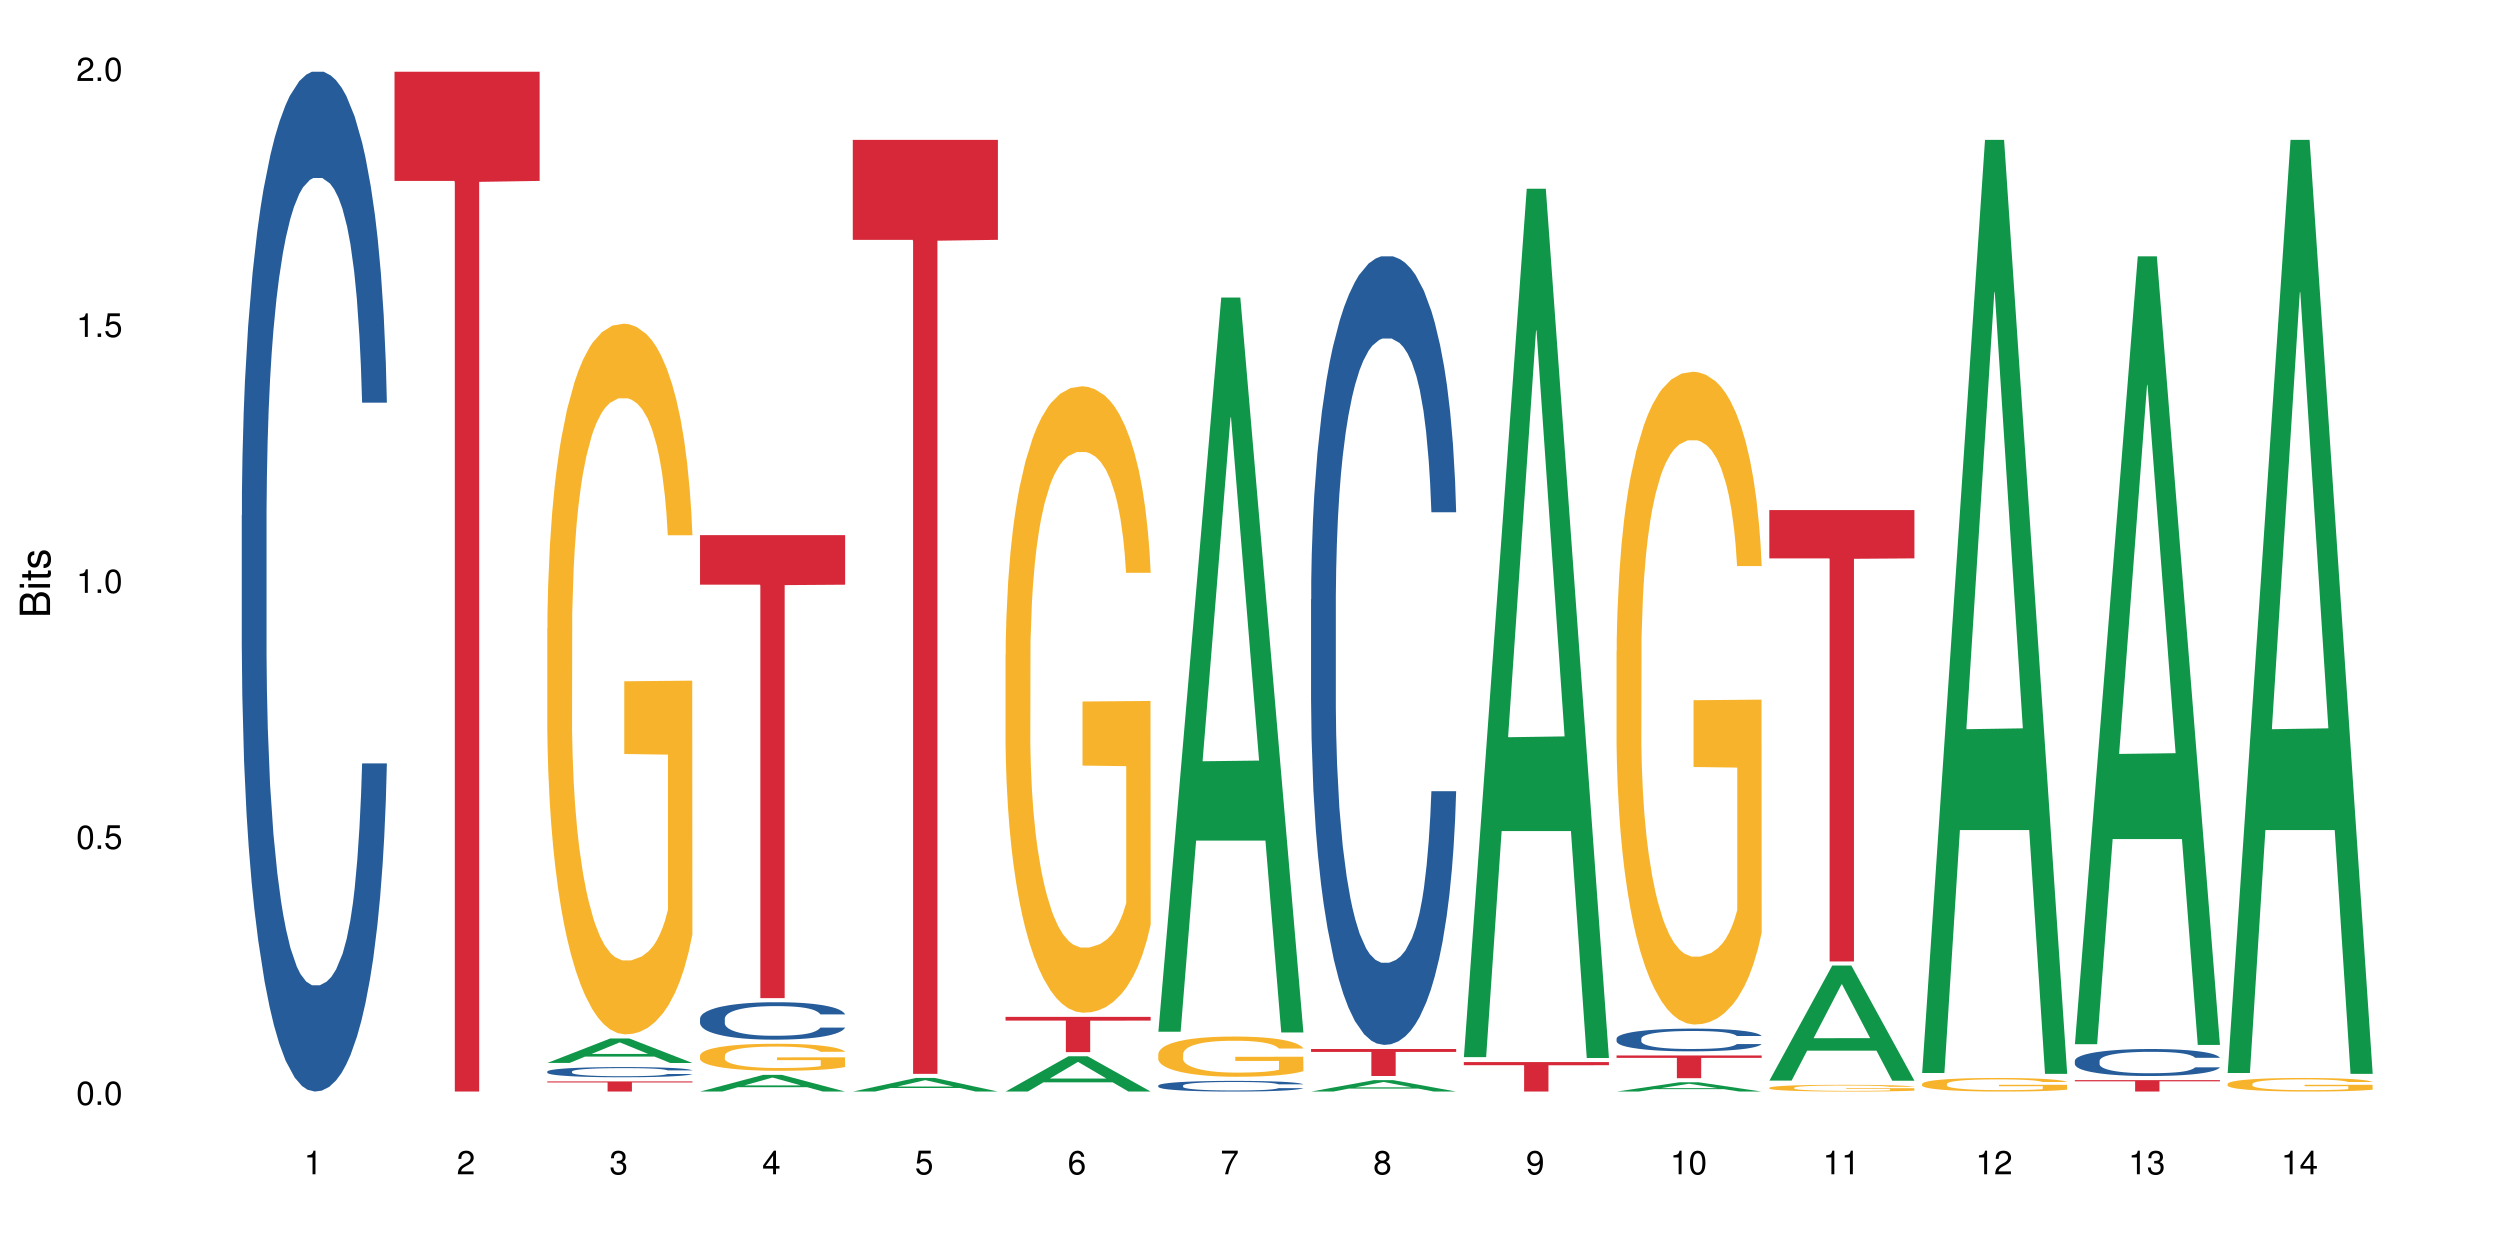 <?xml version="1.0" encoding="UTF-8"?>
<svg xmlns="http://www.w3.org/2000/svg" xmlns:xlink="http://www.w3.org/1999/xlink" width="720pt" height="360pt" viewBox="0 0 720 360" version="1.1">
<defs>
<g>
<symbol overflow="visible" id="glyph0-0">
<path style="stroke:none;" d=""/>
</symbol>
<symbol overflow="visible" id="glyph0-1">
<path style="stroke:none;" d="M 2.641 -6.797 C 2 -6.797 1.422 -6.531 1.078 -6.047 C 0.641 -5.453 0.406 -4.547 0.406 -3.297 C 0.406 -1 1.188 0.219 2.641 0.219 C 4.078 0.219 4.859 -1 4.859 -3.234 C 4.859 -4.562 4.656 -5.438 4.203 -6.047 C 3.844 -6.531 3.281 -6.797 2.641 -6.797 Z M 2.641 -6.047 C 3.547 -6.047 4 -5.125 4 -3.312 C 4 -1.375 3.562 -0.484 2.625 -0.484 C 1.734 -0.484 1.281 -1.422 1.281 -3.281 C 1.281 -5.141 1.734 -6.047 2.641 -6.047 Z M 2.641 -6.047 "/>
</symbol>
<symbol overflow="visible" id="glyph0-2">
<path style="stroke:none;" d="M 1.828 -1 L 0.828 -1 L 0.828 0 L 1.828 0 Z M 1.828 -1 "/>
</symbol>
<symbol overflow="visible" id="glyph0-3">
<path style="stroke:none;" d="M 4.562 -6.797 L 1.062 -6.797 L 0.547 -3.094 L 1.328 -3.094 C 1.719 -3.562 2.047 -3.734 2.578 -3.734 C 3.484 -3.734 4.062 -3.109 4.062 -2.094 C 4.062 -1.125 3.484 -0.531 2.578 -0.531 C 1.828 -0.531 1.375 -0.906 1.188 -1.672 L 0.328 -1.672 C 0.453 -1.109 0.547 -0.844 0.75 -0.594 C 1.125 -0.078 1.828 0.219 2.594 0.219 C 3.969 0.219 4.922 -0.781 4.922 -2.219 C 4.922 -3.562 4.031 -4.484 2.719 -4.484 C 2.25 -4.484 1.859 -4.359 1.469 -4.062 L 1.734 -5.969 L 4.562 -5.969 Z M 4.562 -6.797 "/>
</symbol>
<symbol overflow="visible" id="glyph0-4">
<path style="stroke:none;" d="M 2.484 -4.844 L 2.484 0 L 3.328 0 L 3.328 -6.797 L 2.766 -6.797 C 2.469 -5.75 2.281 -5.609 0.984 -5.453 L 0.984 -4.844 Z M 2.484 -4.844 "/>
</symbol>
<symbol overflow="visible" id="glyph0-5">
<path style="stroke:none;" d="M 4.859 -0.828 L 1.281 -0.828 C 1.359 -1.391 1.672 -1.75 2.5 -2.234 L 3.469 -2.75 C 4.406 -3.266 4.906 -3.969 4.906 -4.812 C 4.906 -5.375 4.672 -5.906 4.266 -6.266 C 3.859 -6.625 3.375 -6.797 2.719 -6.797 C 1.859 -6.797 1.219 -6.5 0.844 -5.922 C 0.609 -5.562 0.5 -5.125 0.484 -4.438 L 1.328 -4.438 C 1.359 -4.906 1.406 -5.188 1.531 -5.406 C 1.75 -5.812 2.188 -6.062 2.703 -6.062 C 3.469 -6.062 4.031 -5.516 4.031 -4.781 C 4.031 -4.25 3.719 -3.797 3.125 -3.438 L 2.234 -2.938 C 0.812 -2.141 0.406 -1.5 0.328 0 L 4.859 0 Z M 4.859 -0.828 "/>
</symbol>
<symbol overflow="visible" id="glyph0-6">
<path style="stroke:none;" d="M 2.125 -3.125 L 2.578 -3.125 C 3.516 -3.125 3.984 -2.703 3.984 -1.891 C 3.984 -1.031 3.469 -0.531 2.578 -0.531 C 1.656 -0.531 1.203 -0.984 1.156 -1.969 L 0.312 -1.969 C 0.344 -1.422 0.438 -1.078 0.609 -0.766 C 0.953 -0.109 1.625 0.219 2.547 0.219 C 3.953 0.219 4.859 -0.609 4.859 -1.906 C 4.859 -2.766 4.516 -3.25 3.703 -3.516 C 4.344 -3.766 4.656 -4.25 4.656 -4.938 C 4.656 -6.109 3.875 -6.797 2.578 -6.797 C 1.203 -6.797 0.484 -6.047 0.453 -4.609 L 1.297 -4.609 C 1.312 -5.016 1.344 -5.25 1.453 -5.453 C 1.641 -5.828 2.062 -6.062 2.594 -6.062 C 3.344 -6.062 3.797 -5.625 3.797 -4.906 C 3.797 -4.422 3.609 -4.141 3.25 -3.984 C 3.016 -3.891 2.719 -3.844 2.125 -3.844 Z M 2.125 -3.125 "/>
</symbol>
<symbol overflow="visible" id="glyph0-7">
<path style="stroke:none;" d="M 3.141 -1.625 L 3.141 0 L 3.984 0 L 3.984 -1.625 L 4.984 -1.625 L 4.984 -2.391 L 3.984 -2.391 L 3.984 -6.797 L 3.359 -6.797 L 0.266 -2.516 L 0.266 -1.625 Z M 3.141 -2.391 L 1 -2.391 L 3.141 -5.359 Z M 3.141 -2.391 "/>
</symbol>
<symbol overflow="visible" id="glyph0-8">
<path style="stroke:none;" d="M 4.781 -5.031 C 4.609 -6.141 3.891 -6.797 2.844 -6.797 C 2.094 -6.797 1.422 -6.438 1.031 -5.828 C 0.609 -5.172 0.406 -4.344 0.406 -3.094 C 0.406 -1.953 0.578 -1.234 0.984 -0.625 C 1.359 -0.078 1.953 0.219 2.703 0.219 C 3.984 0.219 4.922 -0.734 4.922 -2.078 C 4.922 -3.344 4.062 -4.234 2.844 -4.234 C 2.172 -4.234 1.641 -3.969 1.281 -3.469 C 1.281 -5.125 1.828 -6.047 2.797 -6.047 C 3.391 -6.047 3.797 -5.672 3.938 -5.031 Z M 2.734 -3.484 C 3.547 -3.484 4.062 -2.922 4.062 -2 C 4.062 -1.156 3.484 -0.531 2.703 -0.531 C 1.922 -0.531 1.328 -1.188 1.328 -2.047 C 1.328 -2.891 1.906 -3.484 2.734 -3.484 Z M 2.734 -3.484 "/>
</symbol>
<symbol overflow="visible" id="glyph0-9">
<path style="stroke:none;" d="M 4.984 -6.797 L 0.438 -6.797 L 0.438 -5.969 L 4.109 -5.969 C 2.5 -3.656 1.828 -2.234 1.328 0 L 2.219 0 C 2.594 -2.172 3.453 -4.047 4.984 -6.094 Z M 4.984 -6.797 "/>
</symbol>
<symbol overflow="visible" id="glyph0-10">
<path style="stroke:none;" d="M 3.75 -3.578 C 4.453 -4 4.688 -4.344 4.688 -4.984 C 4.688 -6.047 3.844 -6.797 2.641 -6.797 C 1.438 -6.797 0.594 -6.047 0.594 -4.984 C 0.594 -4.359 0.828 -4.016 1.516 -3.578 C 0.734 -3.203 0.359 -2.641 0.359 -1.891 C 0.359 -0.641 1.297 0.219 2.641 0.219 C 3.984 0.219 4.922 -0.641 4.922 -1.875 C 4.922 -2.641 4.531 -3.203 3.75 -3.578 Z M 2.641 -6.047 C 3.359 -6.047 3.812 -5.625 3.812 -4.969 C 3.812 -4.344 3.344 -3.922 2.641 -3.922 C 1.922 -3.922 1.453 -4.344 1.453 -4.984 C 1.453 -5.625 1.922 -6.047 2.641 -6.047 Z M 2.641 -3.203 C 3.484 -3.203 4.062 -2.672 4.062 -1.875 C 4.062 -1.062 3.484 -0.531 2.625 -0.531 C 1.797 -0.531 1.219 -1.078 1.219 -1.875 C 1.219 -2.672 1.797 -3.203 2.641 -3.203 Z M 2.641 -3.203 "/>
</symbol>
<symbol overflow="visible" id="glyph0-11">
<path style="stroke:none;" d="M 0.516 -1.547 C 0.672 -0.438 1.406 0.219 2.438 0.219 C 3.188 0.219 3.859 -0.141 4.266 -0.75 C 4.688 -1.406 4.891 -2.25 4.891 -3.484 C 4.891 -4.625 4.703 -5.359 4.312 -5.953 C 3.938 -6.5 3.344 -6.797 2.594 -6.797 C 1.297 -6.797 0.359 -5.844 0.359 -4.516 C 0.359 -3.25 1.234 -2.344 2.453 -2.344 C 3.094 -2.344 3.562 -2.578 4.016 -3.109 C 4 -1.453 3.469 -0.531 2.5 -0.531 C 1.906 -0.531 1.484 -0.906 1.359 -1.547 Z M 2.578 -6.062 C 3.375 -6.062 3.969 -5.406 3.969 -4.531 C 3.969 -3.688 3.375 -3.094 2.547 -3.094 C 1.734 -3.094 1.234 -3.672 1.234 -4.578 C 1.234 -5.438 1.797 -6.062 2.578 -6.062 Z M 2.578 -6.062 "/>
</symbol>
<symbol overflow="visible" id="glyph1-0">
<path style="stroke:none;" d=""/>
</symbol>
<symbol overflow="visible" id="glyph1-1">
<path style="stroke:none;" d="M 0 -0.953 L 0 -4.891 C 0 -5.719 -0.234 -6.344 -0.734 -6.797 C -1.188 -7.234 -1.812 -7.469 -2.5 -7.469 C -3.547 -7.469 -4.188 -7 -4.625 -5.875 C -4.984 -6.672 -5.641 -7.094 -6.531 -7.094 C -7.156 -7.094 -7.734 -6.859 -8.141 -6.391 C -8.562 -5.938 -8.75 -5.344 -8.75 -4.5 L -8.75 -0.953 Z M -4.984 -2.062 L -7.766 -2.062 L -7.766 -4.219 C -7.766 -4.844 -7.688 -5.203 -7.453 -5.5 C -7.219 -5.812 -6.859 -5.969 -6.375 -5.969 C -5.906 -5.969 -5.531 -5.812 -5.297 -5.5 C -5.062 -5.203 -4.984 -4.844 -4.984 -4.219 Z M -0.984 -2.062 L -4 -2.062 L -4 -4.781 C -4 -5.328 -3.859 -5.688 -3.578 -5.953 C -3.297 -6.219 -2.922 -6.359 -2.484 -6.359 C -2.062 -6.359 -1.688 -6.219 -1.406 -5.953 C -1.109 -5.688 -0.984 -5.328 -0.984 -4.781 Z M -0.984 -2.062 "/>
</symbol>
<symbol overflow="visible" id="glyph1-2">
<path style="stroke:none;" d="M -6.281 -1.797 L -6.281 -0.797 L 0 -0.797 L 0 -1.797 Z M -8.75 -1.797 L -8.75 -0.797 L -7.484 -0.797 L -7.484 -1.797 Z M -8.75 -1.797 "/>
</symbol>
<symbol overflow="visible" id="glyph1-3">
<path style="stroke:none;" d="M -6.281 -3.047 L -6.281 -2.016 L -8.016 -2.016 L -8.016 -1.016 L -6.281 -1.016 L -6.281 -0.172 L -5.469 -0.172 L -5.469 -1.016 L -0.719 -1.016 C -0.078 -1.016 0.281 -1.453 0.281 -2.234 C 0.281 -2.469 0.25 -2.719 0.188 -3.047 L -0.641 -3.047 C -0.609 -2.922 -0.594 -2.766 -0.594 -2.562 C -0.594 -2.141 -0.719 -2.016 -1.156 -2.016 L -5.469 -2.016 L -5.469 -3.047 Z M -6.281 -3.047 "/>
</symbol>
<symbol overflow="visible" id="glyph1-4">
<path style="stroke:none;" d="M -4.531 -5.25 C -5.766 -5.25 -6.469 -4.422 -6.469 -2.969 C -6.469 -1.516 -5.719 -0.562 -4.547 -0.562 C -3.562 -0.562 -3.094 -1.062 -2.734 -2.562 L -2.516 -3.484 C -2.344 -4.188 -2.094 -4.469 -1.625 -4.469 C -1.047 -4.469 -0.641 -3.875 -0.641 -3 C -0.641 -2.453 -0.797 -2 -1.062 -1.75 C -1.25 -1.594 -1.422 -1.531 -1.875 -1.469 L -1.875 -0.406 C -0.422 -0.453 0.281 -1.266 0.281 -2.922 C 0.281 -4.5 -0.5 -5.516 -1.719 -5.516 C -2.656 -5.516 -3.172 -4.984 -3.469 -3.734 L -3.703 -2.766 C -3.891 -1.953 -4.156 -1.609 -4.594 -1.609 C -5.172 -1.609 -5.547 -2.125 -5.547 -2.938 C -5.547 -3.75 -5.203 -4.172 -4.531 -4.203 Z M -4.531 -5.25 "/>
</symbol>
</g>
</defs>
<g id="surface32730">
<rect x="0" y="0" width="720" height="360" style="fill:rgb(100%,100%,100%);fill-opacity:1;stroke:none;"/>
<path style=" stroke:none;fill-rule:nonzero;fill:rgb(14.51%,36.078%,60%);fill-opacity:1;" d="M 69.629 148.457 L 69.68 148.188 L 69.68 141.742 L 69.832 131.543 L 70.191 118.656 L 70.547 109.797 L 71.465 93.957 L 72.738 78.652 L 74.062 66.84 L 75.031 59.859 L 75.898 54.492 L 77.887 44.559 L 79.16 39.457 L 80.535 34.891 L 82.219 30.328 L 83.441 27.645 L 86.195 23.348 L 88.234 21.469 L 89.812 20.664 L 93.227 20.664 L 95.266 21.738 L 96.746 23.078 L 98.375 25.227 L 99.75 27.645 L 102.148 33.551 L 104.289 41.066 L 105.258 45.363 L 106.785 53.684 L 107.957 61.738 L 108.773 68.719 L 109.691 78.652 L 110.504 90.734 L 111.117 104.426 L 111.422 115.969 L 104.289 115.969 L 103.93 105.23 L 103.523 96.91 L 102.758 85.902 L 101.992 78.117 L 100.922 70.332 L 99.957 65.23 L 98.629 60.129 L 97.457 56.906 L 96.234 54.492 L 95.062 52.879 L 92.82 51.27 L 90.219 51.27 L 89.254 51.805 L 87.266 53.953 L 86.195 55.832 L 84.664 59.59 L 83.594 63.082 L 82.32 68.449 L 81.453 73.016 L 80.383 79.996 L 79.617 86.172 L 78.754 95.031 L 78.242 101.742 L 77.785 109.258 L 77.375 118.117 L 77.07 127.516 L 76.867 137.449 L 76.766 147.113 L 76.766 188.727 L 76.867 198.391 L 77.121 209.668 L 77.785 226.043 L 78.754 240.273 L 79.875 251.547 L 80.945 259.602 L 81.555 263.359 L 82.371 267.656 L 83.645 273.027 L 85.48 278.395 L 86.551 280.543 L 88.184 282.691 L 89.863 283.766 L 92.105 283.766 L 94.094 282.691 L 95.418 281.348 L 96.797 279.199 L 98.68 274.637 L 99.852 270.34 L 100.871 265.242 L 101.637 260.141 L 102.148 255.844 L 102.91 247.52 L 103.523 238.395 L 103.98 228.996 L 104.289 219.867 L 111.422 219.867 L 111.117 230.609 L 110.66 241.078 L 110.199 248.863 L 109.484 258.262 L 108.672 266.582 L 107.5 275.98 L 106.531 282.152 L 105.258 288.867 L 104.082 293.969 L 102.809 298.531 L 100.922 303.898 L 99.699 306.586 L 98.375 309 L 96.797 311.148 L 94.809 313.027 L 92.668 314.102 L 90.68 314.371 L 88.539 313.832 L 86.957 312.762 L 84.867 310.344 L 82.27 305.512 L 80.383 300.41 L 78.906 295.309 L 77.633 289.941 L 76.203 282.691 L 74.371 270.879 L 73.25 261.75 L 72.484 254.234 L 71.617 243.762 L 71.004 234.367 L 70.293 219.332 L 69.781 200.27 L 69.629 185.504 Z M 69.629 148.457 "/>
<path style=" stroke:none;fill-rule:nonzero;fill:rgb(83.922%,15.686%,22.353%);fill-opacity:1;" d="M 113.621 20.664 L 155.418 20.664 L 155.418 52.102 L 138 52.379 L 138 314.371 L 130.988 314.371 L 130.988 52.652 L 130.887 52.102 L 113.621 52.102 Z M 113.621 20.664 "/>
<path style=" stroke:none;fill-rule:nonzero;fill:rgb(6.275%,58.824%,28.235%);fill-opacity:1;" d="M 157.617 306.129 L 157.66 306.121 L 175.746 299.082 L 181.238 299.082 L 199.41 306.137 L 193.023 306.137 L 188.469 304.293 L 168.512 304.293 L 164.047 306.129 L 157.617 306.129 L 170.43 303.531 L 186.641 303.527 L 178.559 300.234 L 178.469 300.227 L 178.379 300.246 L 170.387 303.527 L 170.43 303.531 Z M 157.617 306.129 "/>
<path style=" stroke:none;fill-rule:nonzero;fill:rgb(14.51%,36.078%,60%);fill-opacity:1;" d="M 157.617 308.594 L 157.668 308.59 L 157.668 308.527 L 157.82 308.426 L 158.176 308.297 L 158.535 308.207 L 159.449 308.047 L 160.727 307.895 L 162.051 307.777 L 163.02 307.707 L 163.887 307.652 L 165.871 307.555 L 167.148 307.504 L 168.523 307.457 L 170.207 307.414 L 171.43 307.387 L 174.18 307.344 L 176.219 307.324 L 177.801 307.316 L 181.215 307.316 L 183.254 307.328 L 184.73 307.34 L 186.363 307.359 L 187.738 307.387 L 190.133 307.445 L 192.273 307.52 L 193.242 307.562 L 194.773 307.645 L 195.945 307.727 L 196.758 307.797 L 197.676 307.895 L 198.492 308.016 L 199.105 308.152 L 199.41 308.27 L 192.273 308.27 L 191.918 308.16 L 191.512 308.078 L 190.746 307.969 L 189.98 307.891 L 188.91 307.812 L 187.941 307.762 L 186.617 307.711 L 185.445 307.68 L 184.223 307.652 L 183.051 307.637 L 180.805 307.621 L 178.207 307.621 L 177.238 307.629 L 175.25 307.648 L 174.18 307.668 L 172.652 307.703 L 171.582 307.738 L 170.309 307.793 L 169.441 307.84 L 168.371 307.91 L 167.605 307.973 L 166.738 308.059 L 166.23 308.125 L 165.77 308.203 L 165.363 308.289 L 165.059 308.383 L 164.855 308.484 L 164.75 308.582 L 164.75 308.996 L 164.855 309.094 L 165.109 309.207 L 165.77 309.371 L 166.738 309.512 L 167.859 309.625 L 168.93 309.707 L 169.543 309.742 L 170.359 309.785 L 171.633 309.84 L 173.469 309.895 L 174.539 309.914 L 176.168 309.938 L 177.852 309.945 L 180.094 309.945 L 182.082 309.938 L 183.406 309.922 L 184.781 309.902 L 186.668 309.855 L 187.84 309.812 L 188.859 309.762 L 189.625 309.711 L 190.133 309.668 L 190.898 309.586 L 191.512 309.492 L 191.969 309.398 L 192.273 309.309 L 199.41 309.309 L 199.105 309.414 L 198.645 309.52 L 198.188 309.598 L 197.473 309.691 L 196.656 309.773 L 195.484 309.871 L 194.516 309.93 L 193.242 310 L 192.07 310.051 L 190.797 310.094 L 188.91 310.148 L 187.688 310.176 L 186.363 310.199 L 184.781 310.223 L 182.793 310.238 L 180.652 310.25 L 178.664 310.254 L 176.523 310.246 L 174.945 310.238 L 172.855 310.215 L 170.258 310.164 L 168.371 310.113 L 166.891 310.062 L 165.617 310.008 L 164.191 309.938 L 162.355 309.816 L 161.234 309.727 L 160.469 309.652 L 159.605 309.547 L 158.992 309.453 L 158.277 309.301 L 157.77 309.113 L 157.617 308.965 Z M 157.617 308.594 "/>
<path style=" stroke:none;fill-rule:nonzero;fill:rgb(96.863%,70.196%,16.863%);fill-opacity:1;" d="M 157.617 180.883 L 157.668 180.695 L 157.668 176.957 L 157.871 168.547 L 158.379 156.957 L 159.043 147.422 L 159.758 139.945 L 160.215 136.02 L 160.98 130.414 L 161.641 126.301 L 163.324 117.887 L 165.465 110.039 L 166.637 106.672 L 167.961 103.496 L 169.848 99.941 L 170.715 98.633 L 173.363 95.645 L 176.371 93.773 L 179.684 93.215 L 181.215 93.402 L 183.305 94.148 L 186.156 96.203 L 187.789 98.074 L 189.062 99.941 L 190.387 102.375 L 192.02 106.113 L 193.547 110.598 L 194.773 115.086 L 195.996 120.691 L 197.016 126.676 L 197.879 133.215 L 198.645 141.066 L 199.105 147.609 L 199.41 154.152 L 192.324 154.152 L 191.918 147.609 L 191.457 142.562 L 190.695 136.395 L 189.93 131.906 L 189.164 128.355 L 187.738 123.496 L 186.516 120.504 L 184.984 117.887 L 183.508 116.207 L 181.824 115.086 L 180.805 114.711 L 178.105 114.711 L 175.66 116.02 L 174.23 117.516 L 173.211 119.012 L 171.785 121.812 L 170.918 124.059 L 170.41 125.551 L 168.879 131.348 L 167.859 136.582 L 167.301 140.133 L 166.586 145.742 L 166.078 150.789 L 165.516 158.266 L 165.211 163.871 L 164.801 176.586 L 164.75 210.23 L 164.906 217.336 L 165.211 225 L 165.617 231.727 L 166.23 238.832 L 166.84 244.254 L 167.91 251.543 L 168.828 256.402 L 169.543 259.582 L 170.918 264.629 L 171.48 266.309 L 172.805 269.676 L 174.18 272.293 L 175.863 274.535 L 177.137 275.656 L 179.176 276.59 L 181.773 276.59 L 184.832 275.469 L 186.77 273.973 L 188.094 272.48 L 188.961 271.172 L 190.031 269.113 L 190.797 267.246 L 191.512 265.188 L 192.375 262.012 L 192.375 217.336 L 179.789 217.148 L 179.789 196.211 L 199.359 196.023 L 199.41 269.113 L 198.34 274.16 L 197.016 279.02 L 195.738 282.762 L 194.414 285.938 L 192.527 289.488 L 191 291.734 L 188.656 294.352 L 186.516 296.031 L 184.273 297.152 L 182.285 297.715 L 179.941 297.902 L 177.852 297.527 L 175.609 296.406 L 173.824 294.91 L 172.191 293.043 L 170.562 290.609 L 168.523 286.684 L 167.199 283.508 L 165.82 279.582 L 164.445 274.91 L 163.223 269.863 L 162.406 265.938 L 161.59 261.449 L 160.727 255.844 L 159.91 249.488 L 159.297 243.691 L 158.738 237.148 L 158.328 230.98 L 157.922 222.57 L 157.719 215.84 L 157.617 210.043 Z M 157.617 180.883 "/>
<path style=" stroke:none;fill-rule:nonzero;fill:rgb(83.922%,15.686%,22.353%);fill-opacity:1;" d="M 157.617 311.434 L 199.41 311.434 L 199.41 311.746 L 181.992 311.75 L 181.992 314.371 L 174.984 314.371 L 174.984 311.754 L 174.883 311.746 L 157.617 311.746 Z M 157.617 311.434 "/>
<path style=" stroke:none;fill-rule:nonzero;fill:rgb(6.275%,58.824%,28.235%);fill-opacity:1;" d="M 201.609 314.367 L 201.652 314.363 L 219.738 309.57 L 225.23 309.57 L 243.402 314.371 L 237.02 314.371 L 232.465 313.117 L 212.504 313.117 L 208.039 314.367 L 201.609 314.367 L 214.426 312.598 L 230.633 312.594 L 222.551 310.355 L 222.461 310.352 L 222.371 310.363 L 214.379 312.594 L 214.426 312.598 Z M 201.609 314.367 "/>
<path style=" stroke:none;fill-rule:nonzero;fill:rgb(14.51%,36.078%,60%);fill-opacity:1;" d="M 201.609 293.336 L 201.66 293.324 L 201.66 293.086 L 201.812 292.715 L 202.172 292.242 L 202.527 291.914 L 203.445 291.336 L 204.719 290.773 L 206.043 290.34 L 207.012 290.082 L 207.879 289.887 L 209.867 289.52 L 211.141 289.336 L 212.516 289.168 L 214.199 289 L 215.422 288.902 L 218.176 288.742 L 220.211 288.676 L 221.793 288.645 L 225.207 288.645 L 227.246 288.684 L 228.723 288.734 L 230.355 288.812 L 231.73 288.902 L 234.129 289.117 L 236.27 289.395 L 237.234 289.551 L 238.766 289.855 L 239.938 290.152 L 240.754 290.406 L 241.672 290.773 L 242.484 291.215 L 243.098 291.719 L 243.402 292.141 L 236.27 292.141 L 235.91 291.746 L 235.504 291.441 L 234.738 291.039 L 233.973 290.754 L 232.902 290.469 L 231.934 290.281 L 230.609 290.094 L 229.438 289.973 L 228.215 289.887 L 227.043 289.828 L 224.801 289.766 L 222.199 289.766 L 221.23 289.789 L 219.246 289.867 L 218.176 289.934 L 216.645 290.074 L 215.574 290.199 L 214.301 290.398 L 213.434 290.566 L 212.363 290.82 L 211.598 291.047 L 210.734 291.375 L 210.223 291.621 L 209.766 291.895 L 209.355 292.223 L 209.051 292.566 L 208.848 292.93 L 208.746 293.285 L 208.746 294.812 L 208.848 295.168 L 209.102 295.582 L 209.766 296.18 L 210.734 296.703 L 211.855 297.117 L 212.926 297.414 L 213.535 297.551 L 214.352 297.707 L 215.625 297.906 L 217.461 298.102 L 218.531 298.18 L 220.16 298.262 L 221.844 298.301 L 224.086 298.301 L 226.074 298.262 L 227.398 298.211 L 228.777 298.133 L 230.66 297.965 L 231.832 297.809 L 232.852 297.621 L 233.617 297.434 L 234.129 297.273 L 234.891 296.969 L 235.504 296.633 L 235.961 296.289 L 236.27 295.953 L 243.402 295.953 L 243.098 296.348 L 242.641 296.734 L 242.18 297.02 L 241.465 297.363 L 240.652 297.668 L 239.48 298.016 L 238.512 298.242 L 237.234 298.488 L 236.062 298.676 L 234.789 298.84 L 232.902 299.039 L 231.68 299.137 L 230.355 299.227 L 228.777 299.305 L 226.789 299.375 L 224.648 299.414 L 222.66 299.422 L 220.52 299.402 L 218.938 299.363 L 216.848 299.273 L 214.25 299.098 L 212.363 298.91 L 210.887 298.723 L 209.613 298.527 L 208.184 298.262 L 206.348 297.828 L 205.227 297.492 L 204.465 297.215 L 203.598 296.832 L 202.984 296.488 L 202.273 295.934 L 201.762 295.234 L 201.609 294.695 Z M 201.609 293.336 "/>
<path style=" stroke:none;fill-rule:nonzero;fill:rgb(96.863%,70.196%,16.863%);fill-opacity:1;" d="M 201.609 303.938 L 201.66 303.93 L 201.66 303.789 L 201.863 303.469 L 202.375 303.027 L 203.035 302.664 L 203.75 302.379 L 204.207 302.23 L 204.973 302.02 L 205.637 301.863 L 207.316 301.543 L 209.457 301.242 L 210.629 301.113 L 211.957 300.992 L 213.844 300.859 L 214.707 300.809 L 217.359 300.695 L 220.367 300.625 L 223.68 300.602 L 225.207 300.609 L 227.297 300.637 L 230.152 300.715 L 231.781 300.789 L 233.059 300.859 L 234.383 300.949 L 236.012 301.094 L 237.543 301.266 L 238.766 301.434 L 239.988 301.648 L 241.008 301.875 L 241.875 302.125 L 242.641 302.422 L 243.098 302.672 L 243.402 302.922 L 236.32 302.922 L 235.91 302.672 L 235.453 302.48 L 234.688 302.246 L 233.922 302.074 L 233.16 301.941 L 231.73 301.754 L 230.508 301.641 L 228.98 301.543 L 227.5 301.477 L 225.82 301.434 L 224.801 301.422 L 222.098 301.422 L 219.652 301.469 L 218.227 301.527 L 217.207 301.586 L 215.777 301.691 L 214.914 301.777 L 214.402 301.832 L 212.875 302.055 L 211.855 302.254 L 211.293 302.387 L 210.578 302.602 L 210.07 302.793 L 209.508 303.078 L 209.203 303.293 L 208.797 303.773 L 208.746 305.055 L 208.898 305.324 L 209.203 305.617 L 209.613 305.875 L 210.223 306.145 L 210.836 306.352 L 211.906 306.629 L 212.824 306.812 L 213.535 306.934 L 214.914 307.125 L 215.473 307.188 L 216.797 307.316 L 218.176 307.418 L 219.855 307.504 L 221.129 307.547 L 223.168 307.582 L 225.77 307.582 L 228.828 307.539 L 230.762 307.48 L 232.09 307.426 L 232.953 307.375 L 234.023 307.297 L 234.789 307.227 L 235.504 307.148 L 236.371 307.027 L 236.371 305.324 L 223.781 305.32 L 223.781 304.523 L 243.352 304.516 L 243.402 307.297 L 242.332 307.488 L 241.008 307.672 L 239.734 307.816 L 238.41 307.938 L 236.523 308.07 L 234.992 308.156 L 232.648 308.258 L 230.508 308.32 L 228.266 308.363 L 226.277 308.383 L 223.934 308.391 L 221.844 308.379 L 219.602 308.336 L 217.816 308.277 L 216.188 308.207 L 214.555 308.113 L 212.516 307.965 L 211.191 307.844 L 209.816 307.695 L 208.438 307.516 L 207.215 307.324 L 206.402 307.176 L 205.586 307.004 L 204.719 306.793 L 203.902 306.551 L 203.293 306.328 L 202.73 306.078 L 202.324 305.844 L 201.914 305.523 L 201.711 305.27 L 201.609 305.047 Z M 201.609 303.938 "/>
<path style=" stroke:none;fill-rule:nonzero;fill:rgb(83.922%,15.686%,22.353%);fill-opacity:1;" d="M 201.609 154.113 L 243.402 154.113 L 243.402 168.391 L 225.984 168.516 L 225.984 287.465 L 218.977 287.465 L 218.977 168.641 L 218.875 168.391 L 201.609 168.391 Z M 201.609 154.113 "/>
<path style=" stroke:none;fill-rule:nonzero;fill:rgb(6.275%,58.824%,28.235%);fill-opacity:1;" d="M 245.602 314.367 L 245.648 314.363 L 263.73 310.453 L 269.223 310.453 L 287.398 314.371 L 281.012 314.371 L 276.457 313.348 L 256.496 313.348 L 252.031 314.367 L 245.602 314.367 L 258.418 312.926 L 274.625 312.922 L 266.543 311.094 L 266.457 311.09 L 266.367 311.102 L 258.375 312.922 L 258.418 312.926 Z M 245.602 314.367 "/>
<path style=" stroke:none;fill-rule:nonzero;fill:rgb(83.922%,15.686%,22.353%);fill-opacity:1;" d="M 245.602 40.277 L 287.398 40.277 L 287.398 69.074 L 269.977 69.324 L 269.977 309.273 L 262.969 309.273 L 262.969 69.578 L 262.867 69.074 L 245.602 69.074 Z M 245.602 40.277 "/>
<path style=" stroke:none;fill-rule:nonzero;fill:rgb(6.275%,58.824%,28.235%);fill-opacity:1;" d="M 289.598 314.359 L 289.641 314.352 L 307.727 304.199 L 313.219 304.199 L 331.391 314.371 L 325.004 314.371 L 320.449 311.715 L 300.492 311.715 L 296.027 314.359 L 289.598 314.359 L 302.41 310.617 L 318.621 310.609 L 310.539 305.863 L 310.449 305.852 L 310.359 305.879 L 302.367 310.609 L 302.41 310.617 Z M 289.598 314.359 "/>
<path style=" stroke:none;fill-rule:nonzero;fill:rgb(96.863%,70.196%,16.863%);fill-opacity:1;" d="M 289.598 188.523 L 289.648 188.359 L 289.648 185.066 L 289.852 177.648 L 290.359 167.434 L 291.023 159.031 L 291.738 152.441 L 292.195 148.98 L 292.961 144.035 L 293.621 140.41 L 295.305 132.996 L 297.445 126.078 L 298.617 123.109 L 299.941 120.309 L 301.828 117.18 L 302.695 116.027 L 305.344 113.391 L 308.352 111.742 L 311.664 111.246 L 313.195 111.414 L 315.285 112.07 L 318.137 113.883 L 319.77 115.531 L 321.043 117.18 L 322.367 119.32 L 324 122.617 L 325.527 126.57 L 326.75 130.527 L 327.977 135.469 L 328.996 140.742 L 329.859 146.508 L 330.625 153.43 L 331.086 159.195 L 331.391 164.961 L 324.305 164.961 L 323.898 159.195 L 323.438 154.746 L 322.676 149.309 L 321.91 145.355 L 321.145 142.223 L 319.719 137.941 L 318.496 135.305 L 316.965 132.996 L 315.488 131.516 L 313.805 130.527 L 312.785 130.195 L 310.086 130.195 L 307.641 131.352 L 306.211 132.668 L 305.191 133.984 L 303.766 136.457 L 302.898 138.434 L 302.391 139.754 L 300.859 144.859 L 299.84 149.473 L 299.281 152.605 L 298.566 157.547 L 298.059 161.996 L 297.496 168.586 L 297.191 173.531 L 296.781 184.734 L 296.73 214.395 L 296.883 220.656 L 297.191 227.41 L 297.598 233.344 L 298.211 239.602 L 298.82 244.383 L 299.891 250.809 L 300.809 255.09 L 301.523 257.895 L 302.898 262.34 L 303.461 263.824 L 304.785 266.789 L 306.16 269.098 L 307.844 271.074 L 309.117 272.062 L 311.156 272.887 L 313.754 272.887 L 316.812 271.898 L 318.75 270.578 L 320.074 269.262 L 320.941 268.109 L 322.012 266.297 L 322.777 264.648 L 323.488 262.836 L 324.355 260.035 L 324.355 220.656 L 311.766 220.488 L 311.766 202.035 L 331.34 201.871 L 331.391 266.297 L 330.32 270.746 L 328.996 275.027 L 327.719 278.324 L 326.395 281.125 L 324.508 284.254 L 322.98 286.234 L 320.637 288.539 L 318.496 290.023 L 316.254 291.012 L 314.266 291.504 L 311.922 291.672 L 309.832 291.34 L 307.59 290.352 L 305.805 289.035 L 304.172 287.387 L 302.543 285.246 L 300.504 281.785 L 299.18 278.984 L 297.801 275.523 L 296.426 271.402 L 295.203 266.953 L 294.387 263.496 L 293.57 259.539 L 292.707 254.598 L 291.891 248.996 L 291.277 243.887 L 290.719 238.121 L 290.309 232.684 L 289.902 225.27 L 289.699 219.336 L 289.598 214.23 Z M 289.598 188.523 "/>
<path style=" stroke:none;fill-rule:nonzero;fill:rgb(83.922%,15.686%,22.353%);fill-opacity:1;" d="M 289.598 292.852 L 331.391 292.852 L 331.391 293.938 L 313.973 293.949 L 313.973 303.02 L 306.965 303.02 L 306.965 293.957 L 306.863 293.938 L 289.598 293.938 Z M 289.598 292.852 "/>
<path style=" stroke:none;fill-rule:nonzero;fill:rgb(6.275%,58.824%,28.235%);fill-opacity:1;" d="M 333.59 297.145 L 333.633 296.945 L 351.719 85.691 L 357.211 85.691 L 375.383 297.344 L 369 297.344 L 364.445 242.098 L 344.484 242.098 L 340.02 297.145 L 333.59 297.145 L 346.406 219.242 L 362.613 219.043 L 354.531 120.273 L 354.441 120.074 L 354.352 120.668 L 346.359 219.043 L 346.406 219.242 Z M 333.59 297.145 "/>
<path style=" stroke:none;fill-rule:nonzero;fill:rgb(14.51%,36.078%,60%);fill-opacity:1;" d="M 333.59 312.633 L 333.641 312.629 L 333.641 312.562 L 333.793 312.457 L 334.148 312.32 L 334.508 312.227 L 335.426 312.062 L 336.699 311.902 L 338.023 311.777 L 338.992 311.703 L 339.859 311.648 L 341.848 311.543 L 343.121 311.492 L 344.496 311.441 L 346.18 311.395 L 347.402 311.367 L 350.152 311.32 L 352.191 311.301 L 353.773 311.293 L 357.188 311.293 L 359.227 311.305 L 360.703 311.32 L 362.336 311.34 L 363.711 311.367 L 366.105 311.43 L 368.246 311.508 L 369.215 311.551 L 370.746 311.641 L 371.918 311.723 L 372.734 311.797 L 373.652 311.902 L 374.465 312.027 L 375.078 312.172 L 375.383 312.293 L 368.246 312.293 L 367.891 312.18 L 367.484 312.094 L 366.719 311.977 L 365.953 311.895 L 364.883 311.812 L 363.914 311.762 L 362.59 311.707 L 361.418 311.672 L 360.195 311.648 L 359.023 311.633 L 356.781 311.613 L 354.18 311.613 L 353.211 311.621 L 351.223 311.641 L 350.152 311.66 L 348.625 311.703 L 347.555 311.738 L 346.281 311.793 L 345.414 311.844 L 344.344 311.914 L 343.578 311.98 L 342.715 312.074 L 342.203 312.145 L 341.746 312.223 L 341.336 312.316 L 341.031 312.414 L 340.828 312.516 L 340.727 312.617 L 340.727 313.055 L 340.828 313.156 L 341.082 313.273 L 341.746 313.445 L 342.715 313.594 L 343.836 313.711 L 344.906 313.797 L 345.516 313.836 L 346.332 313.883 L 347.605 313.938 L 349.441 313.992 L 350.512 314.016 L 352.141 314.039 L 353.824 314.051 L 356.066 314.051 L 358.055 314.039 L 359.379 314.023 L 360.754 314.004 L 362.641 313.953 L 363.812 313.91 L 364.832 313.855 L 365.598 313.801 L 366.105 313.758 L 366.871 313.672 L 367.484 313.574 L 367.941 313.477 L 368.246 313.379 L 375.383 313.379 L 375.078 313.492 L 374.617 313.602 L 374.16 313.684 L 373.445 313.781 L 372.633 313.871 L 371.457 313.969 L 370.492 314.031 L 369.215 314.102 L 368.043 314.156 L 366.77 314.203 L 364.883 314.262 L 363.66 314.289 L 362.336 314.312 L 360.754 314.336 L 358.77 314.355 L 356.629 314.367 L 354.641 314.371 L 352.5 314.363 L 350.918 314.355 L 348.828 314.328 L 346.23 314.277 L 344.344 314.223 L 342.867 314.172 L 341.59 314.113 L 340.164 314.039 L 338.328 313.914 L 337.207 313.82 L 336.445 313.742 L 335.578 313.633 L 334.965 313.531 L 334.254 313.375 L 333.742 313.176 L 333.59 313.02 Z M 333.59 312.633 "/>
<path style=" stroke:none;fill-rule:nonzero;fill:rgb(96.863%,70.196%,16.863%);fill-opacity:1;" d="M 333.59 303.488 L 333.641 303.477 L 333.641 303.266 L 333.844 302.789 L 334.355 302.133 L 335.016 301.594 L 335.73 301.168 L 336.188 300.949 L 336.953 300.629 L 337.617 300.398 L 339.297 299.922 L 341.438 299.477 L 342.609 299.285 L 343.938 299.105 L 345.82 298.906 L 346.688 298.832 L 349.34 298.66 L 352.348 298.555 L 355.66 298.523 L 357.188 298.535 L 359.277 298.578 L 362.133 298.691 L 363.762 298.801 L 365.035 298.906 L 366.363 299.043 L 367.992 299.254 L 369.523 299.508 L 370.746 299.762 L 371.969 300.078 L 372.988 300.418 L 373.855 300.789 L 374.617 301.234 L 375.078 301.605 L 375.383 301.973 L 368.297 301.973 L 367.891 301.605 L 367.434 301.316 L 366.668 300.969 L 365.902 300.715 L 365.141 300.512 L 363.711 300.238 L 362.488 300.07 L 360.961 299.922 L 359.48 299.824 L 357.801 299.762 L 356.781 299.742 L 354.078 299.742 L 351.633 299.816 L 350.207 299.898 L 349.188 299.984 L 347.758 300.145 L 346.891 300.27 L 346.383 300.355 L 344.855 300.684 L 343.836 300.98 L 343.273 301.18 L 342.559 301.496 L 342.051 301.785 L 341.488 302.207 L 341.184 302.523 L 340.777 303.246 L 340.727 305.148 L 340.879 305.551 L 341.184 305.984 L 341.59 306.367 L 342.203 306.77 L 342.816 307.078 L 343.887 307.488 L 344.801 307.766 L 345.516 307.945 L 346.891 308.23 L 347.453 308.324 L 348.777 308.516 L 350.152 308.664 L 351.836 308.789 L 353.109 308.855 L 355.148 308.906 L 357.75 308.906 L 360.805 308.844 L 362.742 308.758 L 364.07 308.676 L 364.934 308.602 L 366.004 308.484 L 366.77 308.379 L 367.484 308.262 L 368.352 308.082 L 368.352 305.551 L 355.762 305.543 L 355.762 304.355 L 375.332 304.344 L 375.383 308.484 L 374.312 308.77 L 372.988 309.047 L 371.715 309.258 L 370.387 309.438 L 368.504 309.637 L 366.973 309.766 L 364.629 309.914 L 362.488 310.008 L 360.246 310.07 L 358.258 310.102 L 355.914 310.113 L 353.824 310.094 L 351.582 310.031 L 349.797 309.945 L 348.168 309.84 L 346.535 309.703 L 344.496 309.48 L 343.172 309.301 L 341.797 309.078 L 340.418 308.812 L 339.195 308.527 L 338.379 308.305 L 337.566 308.051 L 336.699 307.734 L 335.883 307.371 L 335.273 307.043 L 334.711 306.676 L 334.305 306.324 L 333.895 305.848 L 333.691 305.469 L 333.59 305.141 Z M 333.59 303.488 "/>
<path style=" stroke:none;fill-rule:nonzero;fill:rgb(6.275%,58.824%,28.235%);fill-opacity:1;" d="M 377.582 314.367 L 377.629 314.363 L 395.711 311.074 L 401.203 311.074 L 419.375 314.371 L 412.992 314.371 L 408.438 313.512 L 388.477 313.512 L 384.012 314.367 L 377.582 314.367 L 390.398 313.152 L 406.605 313.152 L 398.523 311.613 L 398.434 311.609 L 398.348 311.617 L 390.352 313.152 L 390.398 313.152 Z M 377.582 314.367 "/>
<path style=" stroke:none;fill-rule:nonzero;fill:rgb(14.51%,36.078%,60%);fill-opacity:1;" d="M 377.582 172.645 L 377.633 172.438 L 377.633 167.453 L 377.785 159.566 L 378.145 149.602 L 378.5 142.75 L 379.418 130.5 L 380.691 118.668 L 382.016 109.531 L 382.984 104.137 L 383.852 99.984 L 385.84 92.301 L 387.113 88.355 L 388.488 84.828 L 390.172 81.301 L 391.395 79.223 L 394.148 75.902 L 396.188 74.449 L 397.766 73.824 L 401.18 73.824 L 403.219 74.656 L 404.699 75.695 L 406.328 77.355 L 407.703 79.223 L 410.102 83.789 L 412.242 89.602 L 413.211 92.926 L 414.738 99.359 L 415.91 105.59 L 416.727 110.984 L 417.645 118.668 L 418.461 128.008 L 419.07 138.598 L 419.375 147.523 L 412.242 147.523 L 411.883 139.219 L 411.477 132.785 L 410.711 124.273 L 409.949 118.254 L 408.879 112.23 L 407.91 108.285 L 406.582 104.344 L 405.41 101.852 L 404.188 99.984 L 403.016 98.738 L 400.773 97.492 L 398.176 97.492 L 397.207 97.906 L 395.219 99.566 L 394.148 101.02 L 392.617 103.926 L 391.547 106.625 L 390.273 110.777 L 389.406 114.309 L 388.336 119.707 L 387.574 124.48 L 386.707 131.332 L 386.195 136.52 L 385.738 142.332 L 385.332 149.184 L 385.023 156.449 L 384.82 164.133 L 384.719 171.605 L 384.719 203.785 L 384.82 211.258 L 385.074 219.977 L 385.738 232.641 L 386.707 243.645 L 387.828 252.363 L 388.898 258.59 L 389.508 261.496 L 390.324 264.82 L 391.598 268.973 L 393.434 273.121 L 394.504 274.785 L 396.137 276.445 L 397.816 277.273 L 400.059 277.273 L 402.047 276.445 L 403.371 275.406 L 404.75 273.746 L 406.633 270.215 L 407.809 266.895 L 408.828 262.949 L 409.59 259.008 L 410.102 255.684 L 410.863 249.25 L 411.477 242.191 L 411.934 234.926 L 412.242 227.867 L 419.375 227.867 L 419.07 236.168 L 418.613 244.266 L 418.152 250.285 L 417.441 257.551 L 416.625 263.988 L 415.453 271.254 L 414.484 276.027 L 413.211 281.219 L 412.039 285.164 L 410.762 288.691 L 408.879 292.844 L 407.652 294.922 L 406.328 296.789 L 404.75 298.449 L 402.762 299.902 L 400.621 300.734 L 398.633 300.941 L 396.492 300.527 L 394.914 299.695 L 392.824 297.828 L 390.223 294.09 L 388.336 290.145 L 386.859 286.203 L 385.586 282.051 L 384.156 276.445 L 382.324 267.309 L 381.203 260.25 L 380.438 254.438 L 379.57 246.344 L 378.961 239.078 L 378.246 227.449 L 377.734 212.711 L 377.582 201.293 Z M 377.582 172.645 "/>
<path style=" stroke:none;fill-rule:nonzero;fill:rgb(83.922%,15.686%,22.353%);fill-opacity:1;" d="M 377.582 302.121 L 419.375 302.121 L 419.375 302.953 L 401.957 302.961 L 401.957 309.895 L 394.949 309.895 L 394.949 302.969 L 394.848 302.953 L 377.582 302.953 Z M 377.582 302.121 "/>
<path style=" stroke:none;fill-rule:nonzero;fill:rgb(6.275%,58.824%,28.235%);fill-opacity:1;" d="M 421.578 304.461 L 421.621 304.227 L 439.703 54.359 L 445.195 54.359 L 463.371 304.695 L 456.984 304.695 L 452.43 239.352 L 432.473 239.352 L 428.008 304.461 L 421.578 304.461 L 434.391 212.32 L 450.602 212.082 L 442.52 95.258 L 442.43 95.023 L 442.34 95.73 L 434.348 212.082 L 434.391 212.32 Z M 421.578 304.461 "/>
<path style=" stroke:none;fill-rule:nonzero;fill:rgb(83.922%,15.686%,22.353%);fill-opacity:1;" d="M 421.578 305.875 L 463.371 305.875 L 463.371 306.785 L 445.953 306.793 L 445.953 314.371 L 438.945 314.371 L 438.945 306.801 L 438.844 306.785 L 421.578 306.785 Z M 421.578 305.875 "/>
<path style=" stroke:none;fill-rule:nonzero;fill:rgb(6.275%,58.824%,28.235%);fill-opacity:1;" d="M 465.57 314.367 L 465.613 314.367 L 483.699 311.688 L 489.191 311.688 L 507.363 314.371 L 500.977 314.371 L 496.426 313.672 L 476.465 313.672 L 472 314.367 L 465.57 314.367 L 478.383 313.383 L 494.594 313.379 L 486.512 312.129 L 486.422 312.125 L 486.332 312.133 L 478.34 313.379 L 478.383 313.383 Z M 465.57 314.367 "/>
<path style=" stroke:none;fill-rule:nonzero;fill:rgb(14.51%,36.078%,60%);fill-opacity:1;" d="M 465.57 299.094 L 465.621 299.086 L 465.621 298.941 L 465.773 298.715 L 466.129 298.43 L 466.488 298.23 L 467.406 297.879 L 468.68 297.539 L 470.004 297.273 L 470.973 297.117 L 471.84 297 L 473.828 296.777 L 475.102 296.664 L 476.477 296.562 L 478.16 296.461 L 479.383 296.402 L 482.133 296.305 L 484.172 296.266 L 485.754 296.246 L 489.168 296.246 L 491.207 296.27 L 492.684 296.301 L 494.316 296.348 L 495.691 296.402 L 498.086 296.531 L 500.227 296.699 L 501.195 296.797 L 502.727 296.98 L 503.898 297.16 L 504.715 297.316 L 505.629 297.539 L 506.445 297.805 L 507.059 298.113 L 507.363 298.367 L 500.227 298.367 L 499.871 298.129 L 499.465 297.945 L 498.699 297.699 L 497.934 297.527 L 496.863 297.352 L 495.895 297.238 L 494.57 297.125 L 493.398 297.055 L 492.176 297 L 491.004 296.965 L 488.762 296.926 L 486.16 296.926 L 485.191 296.941 L 483.203 296.988 L 482.133 297.027 L 480.605 297.113 L 479.535 297.191 L 478.262 297.309 L 477.395 297.41 L 476.324 297.566 L 475.559 297.703 L 474.691 297.902 L 474.184 298.051 L 473.727 298.219 L 473.316 298.418 L 473.012 298.625 L 472.809 298.848 L 472.707 299.062 L 472.707 299.988 L 472.809 300.203 L 473.062 300.457 L 473.727 300.82 L 474.691 301.137 L 475.812 301.387 L 476.883 301.566 L 477.496 301.652 L 478.312 301.746 L 479.586 301.867 L 481.422 301.988 L 482.492 302.035 L 484.121 302.082 L 485.805 302.105 L 488.047 302.105 L 490.035 302.082 L 491.359 302.051 L 492.734 302.004 L 494.621 301.902 L 495.793 301.809 L 496.812 301.695 L 497.578 301.578 L 498.086 301.484 L 498.852 301.301 L 499.465 301.094 L 499.922 300.887 L 500.227 300.684 L 507.363 300.684 L 507.059 300.922 L 506.598 301.156 L 506.141 301.328 L 505.426 301.539 L 504.609 301.723 L 503.438 301.934 L 502.469 302.07 L 501.195 302.219 L 500.023 302.332 L 498.75 302.434 L 496.863 302.555 L 495.641 302.613 L 494.316 302.668 L 492.734 302.715 L 490.746 302.758 L 488.605 302.781 L 486.621 302.789 L 484.48 302.777 L 482.898 302.754 L 480.809 302.699 L 478.211 302.59 L 476.324 302.477 L 474.848 302.363 L 473.57 302.242 L 472.145 302.082 L 470.309 301.82 L 469.188 301.617 L 468.426 301.449 L 467.559 301.215 L 466.945 301.008 L 466.23 300.672 L 465.723 300.246 L 465.57 299.918 Z M 465.57 299.094 "/>
<path style=" stroke:none;fill-rule:nonzero;fill:rgb(96.863%,70.196%,16.863%);fill-opacity:1;" d="M 465.57 187.586 L 465.621 187.414 L 465.621 183.98 L 465.824 176.254 L 466.336 165.609 L 466.996 156.852 L 467.711 149.984 L 468.168 146.379 L 468.934 141.23 L 469.598 137.453 L 471.277 129.727 L 473.418 122.516 L 474.59 119.426 L 475.918 116.504 L 477.801 113.242 L 478.668 112.043 L 481.32 109.293 L 484.324 107.578 L 487.641 107.062 L 489.168 107.234 L 491.258 107.922 L 494.113 109.809 L 495.742 111.527 L 497.016 113.242 L 498.344 115.477 L 499.973 118.91 L 501.504 123.031 L 502.727 127.152 L 503.949 132.301 L 504.969 137.797 L 505.836 143.805 L 506.598 151.016 L 507.059 157.023 L 507.363 163.035 L 500.277 163.035 L 499.871 157.023 L 499.414 152.391 L 498.648 146.723 L 497.883 142.602 L 497.117 139.34 L 495.691 134.875 L 494.469 132.129 L 492.941 129.727 L 491.461 128.18 L 489.781 127.152 L 488.762 126.809 L 486.059 126.809 L 483.613 128.008 L 482.184 129.383 L 481.164 130.758 L 479.738 133.332 L 478.871 135.391 L 478.363 136.766 L 476.832 142.09 L 475.812 146.895 L 475.254 150.156 L 474.539 155.309 L 474.031 159.945 L 473.469 166.812 L 473.164 171.961 L 472.758 183.637 L 472.707 214.543 L 472.859 221.066 L 473.164 228.105 L 473.57 234.285 L 474.184 240.812 L 474.797 245.789 L 475.867 252.488 L 476.781 256.949 L 477.496 259.871 L 478.871 264.504 L 479.434 266.051 L 480.758 269.141 L 482.133 271.543 L 483.816 273.605 L 485.09 274.637 L 487.129 275.492 L 489.73 275.492 L 492.785 274.465 L 494.723 273.09 L 496.047 271.715 L 496.914 270.516 L 497.984 268.625 L 498.75 266.91 L 499.465 265.02 L 500.328 262.102 L 500.328 221.066 L 487.742 220.895 L 487.742 201.664 L 507.312 201.492 L 507.363 268.625 L 506.293 273.262 L 504.969 277.727 L 503.695 281.16 L 502.367 284.078 L 500.484 287.34 L 498.953 289.398 L 496.609 291.805 L 494.469 293.348 L 492.227 294.379 L 490.238 294.895 L 487.895 295.066 L 485.805 294.723 L 483.562 293.691 L 481.777 292.32 L 480.148 290.602 L 478.516 288.371 L 476.477 284.766 L 475.152 281.848 L 473.777 278.242 L 472.398 273.949 L 471.176 269.312 L 470.359 265.707 L 469.547 261.586 L 468.68 256.434 L 467.863 250.598 L 467.25 245.273 L 466.691 239.266 L 466.285 233.602 L 465.875 225.875 L 465.672 219.691 L 465.57 214.371 Z M 465.57 187.586 "/>
<path style=" stroke:none;fill-rule:nonzero;fill:rgb(83.922%,15.686%,22.353%);fill-opacity:1;" d="M 465.57 303.969 L 507.363 303.969 L 507.363 304.668 L 489.945 304.676 L 489.945 310.512 L 482.938 310.512 L 482.938 304.68 L 482.836 304.668 L 465.57 304.668 Z M 465.57 303.969 "/>
<path style=" stroke:none;fill-rule:nonzero;fill:rgb(6.275%,58.824%,28.235%);fill-opacity:1;" d="M 509.562 311.215 L 509.609 311.184 L 527.691 278.07 L 533.184 278.07 L 551.355 311.246 L 544.973 311.246 L 540.418 302.586 L 520.457 302.586 L 515.992 311.215 L 509.562 311.215 L 522.379 299.004 L 538.586 298.973 L 530.504 283.492 L 530.414 283.461 L 530.324 283.555 L 522.332 298.973 L 522.379 299.004 Z M 509.562 311.215 "/>
<path style=" stroke:none;fill-rule:nonzero;fill:rgb(96.863%,70.196%,16.863%);fill-opacity:1;" d="M 509.562 313.258 L 509.613 313.258 L 509.613 313.223 L 509.816 313.141 L 510.328 313.031 L 510.992 312.941 L 511.703 312.871 L 512.164 312.832 L 512.926 312.781 L 513.59 312.742 L 515.273 312.66 L 517.414 312.586 L 518.586 312.555 L 519.91 312.523 L 521.797 312.492 L 522.66 312.477 L 525.312 312.449 L 528.32 312.434 L 531.633 312.426 L 533.16 312.43 L 535.25 312.438 L 538.105 312.457 L 539.734 312.473 L 541.012 312.492 L 542.336 312.516 L 543.965 312.551 L 545.496 312.594 L 546.719 312.633 L 547.941 312.688 L 548.961 312.746 L 549.828 312.809 L 550.594 312.883 L 551.051 312.945 L 551.355 313.004 L 544.273 313.004 L 543.863 312.945 L 543.406 312.895 L 542.641 312.836 L 541.875 312.793 L 541.113 312.762 L 539.684 312.715 L 538.461 312.688 L 536.934 312.66 L 535.453 312.645 L 533.773 312.633 L 530.051 312.633 L 527.605 312.645 L 526.18 312.656 L 525.16 312.672 L 523.73 312.699 L 522.867 312.719 L 522.355 312.734 L 520.828 312.789 L 519.809 312.84 L 519.246 312.871 L 518.535 312.926 L 518.023 312.973 L 517.465 313.043 L 517.156 313.098 L 516.75 313.219 L 516.699 313.539 L 516.852 313.605 L 517.156 313.68 L 517.566 313.742 L 518.176 313.809 L 518.789 313.859 L 519.859 313.93 L 520.777 313.977 L 521.488 314.008 L 522.867 314.055 L 523.426 314.07 L 524.75 314.102 L 526.129 314.129 L 527.809 314.148 L 529.082 314.16 L 531.121 314.168 L 533.723 314.168 L 536.781 314.156 L 538.719 314.145 L 540.043 314.129 L 540.91 314.117 L 541.98 314.098 L 542.742 314.078 L 543.457 314.059 L 544.324 314.031 L 544.324 313.605 L 531.734 313.605 L 531.734 313.406 L 551.305 313.402 L 551.355 314.098 L 550.285 314.145 L 548.961 314.191 L 547.688 314.227 L 546.363 314.258 L 544.477 314.289 L 542.945 314.312 L 540.602 314.336 L 538.461 314.352 L 536.219 314.363 L 534.23 314.367 L 531.887 314.371 L 529.797 314.367 L 527.555 314.355 L 525.77 314.344 L 524.141 314.324 L 522.508 314.301 L 520.469 314.266 L 519.145 314.234 L 517.77 314.195 L 516.395 314.152 L 515.168 314.105 L 514.355 314.066 L 513.539 314.023 L 512.672 313.973 L 511.855 313.91 L 511.246 313.855 L 510.684 313.793 L 510.277 313.734 L 509.867 313.656 L 509.664 313.59 L 509.562 313.535 Z M 509.562 313.258 "/>
<path style=" stroke:none;fill-rule:nonzero;fill:rgb(83.922%,15.686%,22.353%);fill-opacity:1;" d="M 509.562 146.898 L 551.355 146.898 L 551.355 160.812 L 533.938 160.938 L 533.938 276.895 L 526.93 276.895 L 526.93 161.059 L 526.828 160.812 L 509.562 160.812 Z M 509.562 146.898 "/>
<path style=" stroke:none;fill-rule:nonzero;fill:rgb(6.275%,58.824%,28.235%);fill-opacity:1;" d="M 553.555 309.02 L 553.602 308.77 L 571.684 40.277 L 577.176 40.277 L 595.352 309.273 L 588.965 309.273 L 584.41 239.059 L 564.453 239.059 L 559.988 309.02 L 553.555 309.02 L 566.371 210.012 L 582.578 209.758 L 574.5 84.227 L 574.41 83.973 L 574.32 84.73 L 566.328 209.758 L 566.371 210.012 Z M 553.555 309.02 "/>
<path style=" stroke:none;fill-rule:nonzero;fill:rgb(96.863%,70.196%,16.863%);fill-opacity:1;" d="M 553.555 312.129 L 553.609 312.129 L 553.609 312.055 L 553.812 311.895 L 554.32 311.672 L 554.984 311.492 L 555.695 311.348 L 556.156 311.273 L 556.922 311.164 L 557.582 311.086 L 559.266 310.926 L 561.406 310.773 L 562.578 310.711 L 563.902 310.648 L 565.789 310.582 L 566.656 310.555 L 569.305 310.5 L 572.312 310.465 L 575.625 310.453 L 577.156 310.457 L 579.246 310.469 L 582.098 310.512 L 583.73 310.547 L 585.004 310.582 L 586.328 310.629 L 587.961 310.699 L 589.488 310.785 L 590.711 310.871 L 591.934 310.98 L 592.953 311.094 L 593.82 311.219 L 594.586 311.367 L 595.043 311.492 L 595.352 311.617 L 588.266 311.617 L 587.859 311.492 L 587.398 311.398 L 586.633 311.277 L 585.871 311.191 L 585.105 311.125 L 583.68 311.031 L 582.457 310.977 L 580.926 310.926 L 579.449 310.895 L 577.766 310.871 L 576.746 310.863 L 574.047 310.863 L 571.598 310.891 L 570.172 310.918 L 569.152 310.945 L 567.727 311 L 566.859 311.043 L 566.348 311.07 L 564.82 311.184 L 563.801 311.281 L 563.242 311.352 L 562.527 311.457 L 562.016 311.555 L 561.457 311.699 L 561.152 311.805 L 560.742 312.047 L 560.691 312.691 L 560.844 312.828 L 561.152 312.977 L 561.559 313.105 L 562.172 313.238 L 562.781 313.344 L 563.852 313.484 L 564.77 313.578 L 565.484 313.637 L 566.859 313.734 L 567.418 313.766 L 568.746 313.832 L 570.121 313.879 L 571.805 313.922 L 573.078 313.945 L 575.117 313.961 L 577.715 313.961 L 580.773 313.941 L 582.711 313.914 L 584.035 313.883 L 584.902 313.859 L 585.973 313.82 L 586.738 313.785 L 587.449 313.746 L 588.316 313.684 L 588.316 312.828 L 575.727 312.824 L 575.727 312.426 L 595.301 312.422 L 595.352 313.82 L 594.281 313.918 L 592.953 314.008 L 591.68 314.082 L 590.355 314.141 L 588.469 314.211 L 586.941 314.254 L 584.598 314.301 L 582.457 314.336 L 580.211 314.355 L 578.227 314.367 L 575.879 314.371 L 573.789 314.363 L 571.547 314.344 L 569.766 314.312 L 568.133 314.277 L 566.504 314.23 L 564.465 314.156 L 563.137 314.094 L 561.762 314.02 L 560.387 313.93 L 559.164 313.832 L 558.348 313.758 L 557.531 313.672 L 556.664 313.566 L 555.852 313.445 L 555.238 313.332 L 554.68 313.207 L 554.27 313.09 L 553.863 312.93 L 553.66 312.801 L 553.555 312.688 Z M 553.555 312.129 "/>
<path style=" stroke:none;fill-rule:nonzero;fill:rgb(6.275%,58.824%,28.235%);fill-opacity:1;" d="M 597.551 300.727 L 597.594 300.516 L 615.68 73.824 L 621.172 73.824 L 639.344 300.941 L 632.957 300.941 L 628.402 241.656 L 608.445 241.656 L 603.98 300.727 L 597.551 300.727 L 610.363 217.133 L 626.574 216.918 L 618.492 110.93 L 618.402 110.719 L 618.312 111.359 L 610.32 216.918 L 610.363 217.133 Z M 597.551 300.727 "/>
<path style=" stroke:none;fill-rule:nonzero;fill:rgb(14.51%,36.078%,60%);fill-opacity:1;" d="M 597.551 305.504 L 597.602 305.496 L 597.602 305.324 L 597.754 305.055 L 598.109 304.715 L 598.469 304.48 L 599.387 304.062 L 600.66 303.656 L 601.984 303.344 L 602.953 303.16 L 603.82 303.016 L 605.809 302.754 L 607.082 302.617 L 608.457 302.496 L 610.141 302.375 L 611.363 302.305 L 614.113 302.191 L 616.152 302.141 L 617.734 302.121 L 621.148 302.121 L 623.188 302.148 L 624.664 302.184 L 626.297 302.242 L 627.672 302.305 L 630.066 302.461 L 632.207 302.66 L 633.176 302.773 L 634.707 302.996 L 635.879 303.207 L 636.691 303.395 L 637.609 303.656 L 638.426 303.977 L 639.039 304.34 L 639.344 304.645 L 632.207 304.645 L 631.852 304.359 L 631.445 304.141 L 630.68 303.848 L 629.914 303.641 L 628.844 303.434 L 627.875 303.301 L 626.551 303.164 L 625.379 303.082 L 624.156 303.016 L 622.984 302.973 L 620.742 302.93 L 618.141 302.93 L 617.172 302.945 L 615.184 303.004 L 614.113 303.051 L 612.586 303.152 L 611.516 303.242 L 610.242 303.387 L 609.375 303.508 L 608.305 303.691 L 607.539 303.855 L 606.672 304.09 L 606.164 304.266 L 605.703 304.465 L 605.297 304.699 L 604.992 304.949 L 604.789 305.211 L 604.684 305.469 L 604.684 306.57 L 604.789 306.824 L 605.043 307.125 L 605.703 307.555 L 606.672 307.934 L 607.793 308.23 L 608.863 308.445 L 609.477 308.543 L 610.293 308.656 L 611.566 308.801 L 613.402 308.941 L 614.473 309 L 616.102 309.055 L 617.785 309.086 L 620.027 309.086 L 622.016 309.055 L 623.34 309.02 L 624.715 308.965 L 626.602 308.844 L 627.773 308.73 L 628.793 308.594 L 629.559 308.461 L 630.066 308.344 L 630.832 308.125 L 631.445 307.883 L 631.902 307.637 L 632.207 307.395 L 639.344 307.395 L 639.039 307.676 L 638.578 307.953 L 638.121 308.16 L 637.406 308.41 L 636.59 308.629 L 635.418 308.879 L 634.449 309.043 L 633.176 309.219 L 632.004 309.355 L 630.73 309.477 L 628.844 309.617 L 627.621 309.688 L 626.297 309.754 L 624.715 309.809 L 622.727 309.859 L 620.586 309.887 L 618.602 309.895 L 616.461 309.879 L 614.879 309.852 L 612.789 309.789 L 610.191 309.66 L 608.305 309.523 L 606.824 309.391 L 605.551 309.246 L 604.125 309.055 L 602.289 308.742 L 601.168 308.5 L 600.402 308.301 L 599.539 308.027 L 598.926 307.777 L 598.211 307.379 L 597.703 306.875 L 597.551 306.484 Z M 597.551 305.504 "/>
<path style=" stroke:none;fill-rule:nonzero;fill:rgb(83.922%,15.686%,22.353%);fill-opacity:1;" d="M 597.551 311.074 L 639.344 311.074 L 639.344 311.426 L 621.926 311.43 L 621.926 314.371 L 614.918 314.371 L 614.918 311.434 L 614.816 311.426 L 597.551 311.426 Z M 597.551 311.074 "/>
<path style=" stroke:none;fill-rule:nonzero;fill:rgb(6.275%,58.824%,28.235%);fill-opacity:1;" d="M 641.543 309.02 L 641.59 308.77 L 659.672 40.277 L 665.164 40.277 L 683.336 309.273 L 676.953 309.273 L 672.398 239.059 L 652.438 239.059 L 647.973 309.02 L 641.543 309.02 L 654.359 210.012 L 670.566 209.758 L 662.484 84.227 L 662.395 83.973 L 662.305 84.73 L 654.312 209.758 L 654.359 210.012 Z M 641.543 309.02 "/>
<path style=" stroke:none;fill-rule:nonzero;fill:rgb(96.863%,70.196%,16.863%);fill-opacity:1;" d="M 641.543 312.129 L 641.594 312.129 L 641.594 312.055 L 641.797 311.895 L 642.309 311.672 L 642.969 311.492 L 643.684 311.348 L 644.145 311.273 L 644.906 311.164 L 645.57 311.086 L 647.25 310.926 L 649.391 310.773 L 650.566 310.711 L 651.891 310.648 L 653.777 310.582 L 654.641 310.555 L 657.293 310.5 L 660.301 310.465 L 663.613 310.453 L 665.141 310.457 L 667.23 310.469 L 670.086 310.512 L 671.715 310.547 L 672.992 310.582 L 674.316 310.629 L 675.945 310.699 L 677.477 310.785 L 678.699 310.871 L 679.922 310.98 L 680.941 311.094 L 681.809 311.219 L 682.574 311.367 L 683.031 311.492 L 683.336 311.617 L 676.254 311.617 L 675.844 311.492 L 675.387 311.398 L 674.621 311.277 L 673.855 311.191 L 673.094 311.125 L 671.664 311.031 L 670.441 310.977 L 668.914 310.926 L 667.434 310.895 L 665.754 310.871 L 664.734 310.863 L 662.031 310.863 L 659.586 310.891 L 658.16 310.918 L 657.141 310.945 L 655.711 311 L 654.848 311.043 L 654.336 311.07 L 652.809 311.184 L 651.789 311.281 L 651.227 311.352 L 650.516 311.457 L 650.004 311.555 L 649.441 311.699 L 649.137 311.805 L 648.73 312.047 L 648.68 312.691 L 648.832 312.828 L 649.137 312.977 L 649.547 313.105 L 650.156 313.238 L 650.77 313.344 L 651.84 313.484 L 652.758 313.578 L 653.469 313.637 L 654.848 313.734 L 655.406 313.766 L 656.73 313.832 L 658.109 313.879 L 659.789 313.922 L 661.062 313.945 L 663.102 313.961 L 665.703 313.961 L 668.762 313.941 L 670.695 313.914 L 672.023 313.883 L 672.887 313.859 L 673.957 313.82 L 674.723 313.785 L 675.438 313.746 L 676.305 313.684 L 676.305 312.828 L 663.715 312.824 L 663.715 312.426 L 683.285 312.422 L 683.336 313.82 L 682.266 313.918 L 680.941 314.008 L 679.668 314.082 L 678.344 314.141 L 676.457 314.211 L 674.926 314.254 L 672.582 314.301 L 670.441 314.336 L 668.199 314.355 L 666.211 314.367 L 663.867 314.371 L 661.777 314.363 L 659.535 314.344 L 657.75 314.312 L 656.121 314.277 L 654.488 314.23 L 652.449 314.156 L 651.125 314.094 L 649.75 314.02 L 648.371 313.93 L 647.148 313.832 L 646.336 313.758 L 645.52 313.672 L 644.652 313.566 L 643.836 313.445 L 643.227 313.332 L 642.664 313.207 L 642.258 313.09 L 641.848 312.93 L 641.645 312.801 L 641.543 312.688 Z M 641.543 312.129 "/>
<g style="fill:rgb(0%,0%,0%);fill-opacity:1;">
  <use xlink:href="#glyph0-1" x="21.957" y="318.198"/>
  <use xlink:href="#glyph0-2" x="27.291" y="318.198"/>
  <use xlink:href="#glyph0-1" x="29.958" y="318.198"/>
</g>
<g style="fill:rgb(0%,0%,0%);fill-opacity:1;">
  <use xlink:href="#glyph0-1" x="21.957" y="244.476"/>
  <use xlink:href="#glyph0-2" x="27.291" y="244.476"/>
  <use xlink:href="#glyph0-3" x="29.958" y="244.476"/>
</g>
<g style="fill:rgb(0%,0%,0%);fill-opacity:1;">
  <use xlink:href="#glyph0-4" x="21.957" y="170.753"/>
  <use xlink:href="#glyph0-2" x="27.291" y="170.753"/>
  <use xlink:href="#glyph0-1" x="29.958" y="170.753"/>
</g>
<g style="fill:rgb(0%,0%,0%);fill-opacity:1;">
  <use xlink:href="#glyph0-4" x="21.957" y="97.034"/>
  <use xlink:href="#glyph0-2" x="27.291" y="97.034"/>
  <use xlink:href="#glyph0-3" x="29.958" y="97.034"/>
</g>
<g style="fill:rgb(0%,0%,0%);fill-opacity:1;">
  <use xlink:href="#glyph0-5" x="21.957" y="23.312"/>
  <use xlink:href="#glyph0-2" x="27.291" y="23.312"/>
  <use xlink:href="#glyph0-1" x="29.958" y="23.312"/>
</g>
<g style="fill:rgb(0%,0%,0%);fill-opacity:1;">
  <use xlink:href="#glyph0-4" x="87.527" y="338.19"/>
</g>
<g style="fill:rgb(0%,0%,0%);fill-opacity:1;">
  <use xlink:href="#glyph0-5" x="131.52" y="338.19"/>
</g>
<g style="fill:rgb(0%,0%,0%);fill-opacity:1;">
  <use xlink:href="#glyph0-6" x="175.512" y="338.19"/>
</g>
<g style="fill:rgb(0%,0%,0%);fill-opacity:1;">
  <use xlink:href="#glyph0-7" x="219.508" y="338.19"/>
</g>
<g style="fill:rgb(0%,0%,0%);fill-opacity:1;">
  <use xlink:href="#glyph0-3" x="263.5" y="338.19"/>
</g>
<g style="fill:rgb(0%,0%,0%);fill-opacity:1;">
  <use xlink:href="#glyph0-8" x="307.492" y="338.19"/>
</g>
<g style="fill:rgb(0%,0%,0%);fill-opacity:1;">
  <use xlink:href="#glyph0-9" x="351.488" y="338.19"/>
</g>
<g style="fill:rgb(0%,0%,0%);fill-opacity:1;">
  <use xlink:href="#glyph0-10" x="395.48" y="338.19"/>
</g>
<g style="fill:rgb(0%,0%,0%);fill-opacity:1;">
  <use xlink:href="#glyph0-11" x="439.473" y="338.19"/>
</g>
<g style="fill:rgb(0%,0%,0%);fill-opacity:1;">
  <use xlink:href="#glyph0-4" x="480.965" y="338.19"/>
  <use xlink:href="#glyph0-1" x="486.299" y="338.19"/>
</g>
<g style="fill:rgb(0%,0%,0%);fill-opacity:1;">
  <use xlink:href="#glyph0-4" x="524.961" y="338.19"/>
  <use xlink:href="#glyph0-4" x="530.295" y="338.19"/>
</g>
<g style="fill:rgb(0%,0%,0%);fill-opacity:1;">
  <use xlink:href="#glyph0-4" x="568.953" y="338.19"/>
  <use xlink:href="#glyph0-5" x="574.287" y="338.19"/>
</g>
<g style="fill:rgb(0%,0%,0%);fill-opacity:1;">
  <use xlink:href="#glyph0-4" x="612.945" y="338.19"/>
  <use xlink:href="#glyph0-6" x="618.279" y="338.19"/>
</g>
<g style="fill:rgb(0%,0%,0%);fill-opacity:1;">
  <use xlink:href="#glyph0-4" x="656.941" y="338.19"/>
  <use xlink:href="#glyph0-7" x="662.275" y="338.19"/>
</g>
<g style="fill:rgb(0%,0%,0%);fill-opacity:1;">
  <use xlink:href="#glyph1-1" x="14.412" y="178.016"/>
  <use xlink:href="#glyph1-2" x="14.412" y="170.012"/>
  <use xlink:href="#glyph1-3" x="14.412" y="167.348"/>
  <use xlink:href="#glyph1-4" x="14.412" y="164.012"/>
</g>
</g>
</svg>
